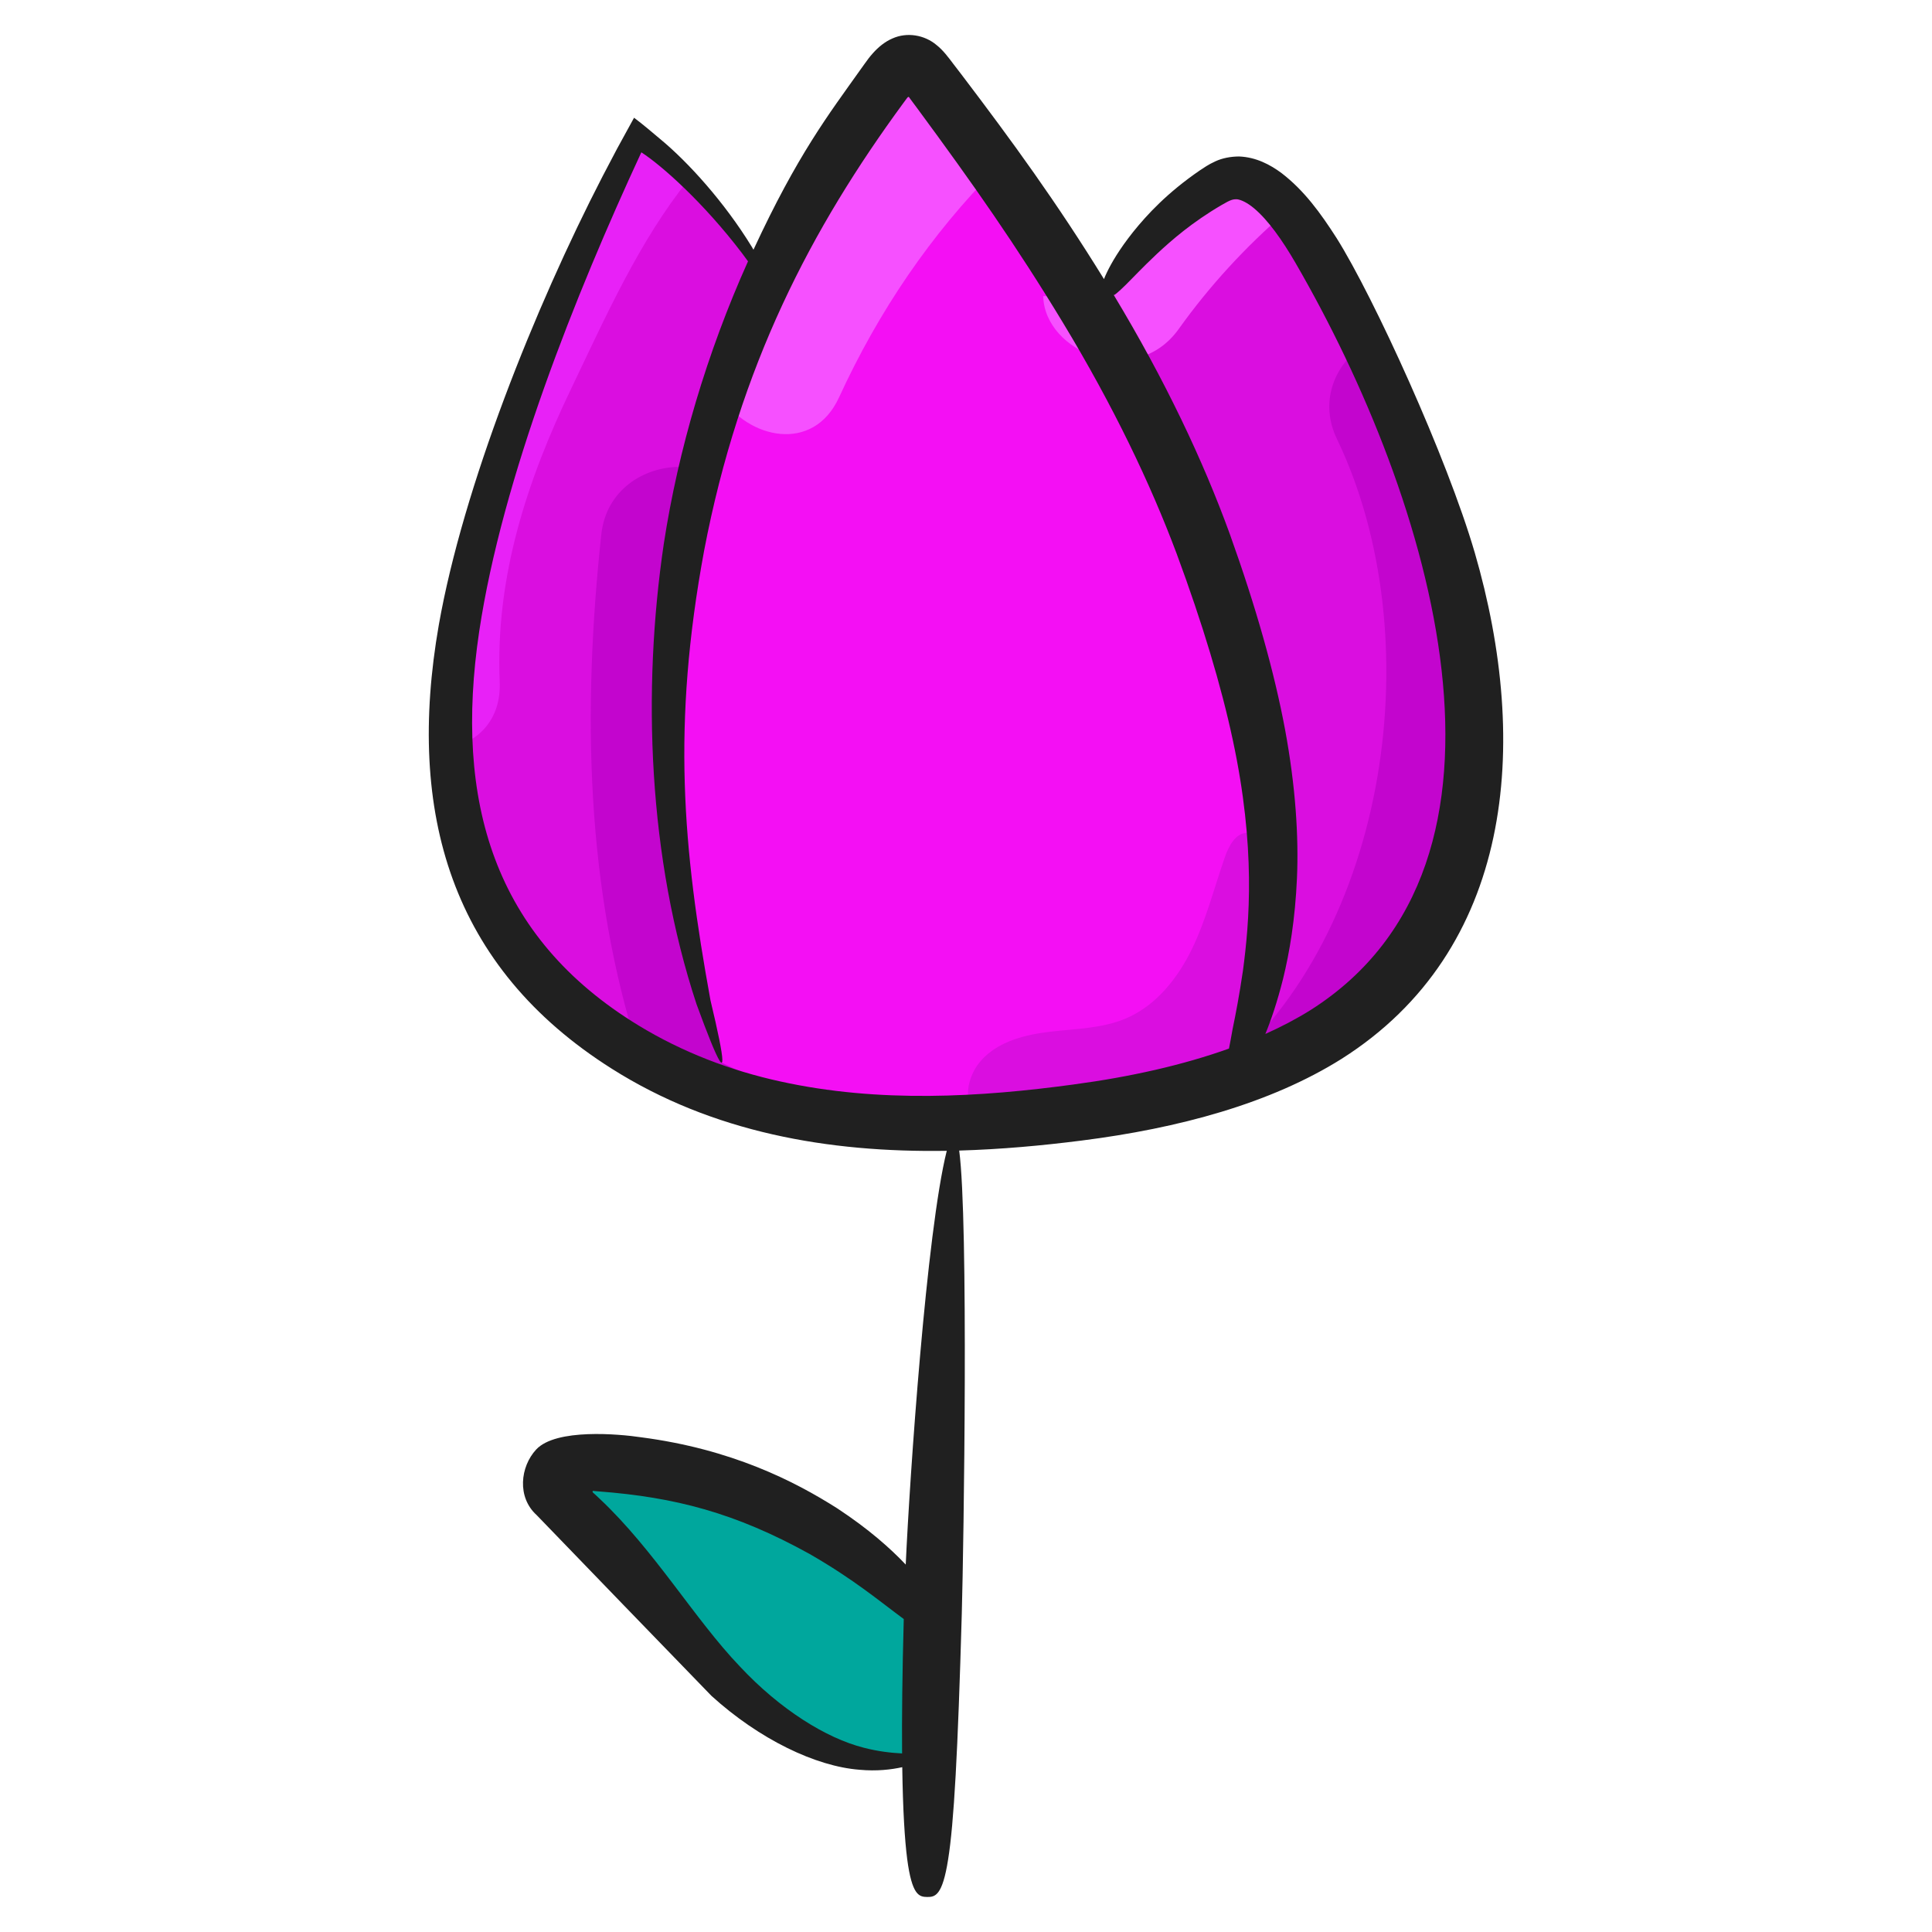 <svg id="Layer_1" enable-background="new 0 0 136 136" height="512" viewBox="0 0 136 136" width="512" xmlns="http://www.w3.org/2000/svg"><g><g><path d="m99.295 67.348c-3.43 4.73-8.69 7.48-14.38 9.13-2.9.85-5.91 1.41-8.85 1.81-6.13.83-12.42 1.18-18.5.25-1.72-.26-3.43-.62-5.11-1.1-2.57-.74-5.07-1.78-7.41-3.12h-.01c-4.6-2.62-8.5-6.36-10.8-11.09-1.63-3.33-2.37-6.91-2.51-10.57-.24-5.98 1.11-12.18 2.86-17.96 2.64-8.71 6.1-17.16 10.31-25.22 1.27.97 2.46 2.02 3.59 3.15 2.48 2.5 4.58 5.38 6.2 8.51l18.75-.29 4.18-.07c1.42-1.98 3.06-3.78 4.9-5.37 1.49-1.29 3.8-2.28 4.64-4.08 1.23 1.1 2.33 2.32 3.32 3.63 2.17 2.86 3.82 6.16 5.21 9.54 1.06 2.56 1.98 5.16 2.87 7.66 2.05 5.77 4.11 11.6 4.72 17.69.6 6.09-.39 12.55-3.98 17.5z" fill="#da0ee0"/></g><g><path d="m65.22 123.608c-6.041 1.66-12.073-2.669-16.173-7.406-3.124-3.61-5.957-7.751-9.681-10.597-1.124-.859-.512-2.651.901-2.676 9.712-.171 19.492 4.195 25.662 11.73" fill="#00a79d"/></g><g><path d="m99.295 67.348c-3.43 4.73-8.69 7.48-14.38 9.13.23-.32.53-.63.89-.93 12.05-9.9 14.93-30.86 8.31-44.64-1.24-2.58-.2-5.03 1.57-6.41 1.06 2.56 1.98 5.16 2.87 7.66 2.05 5.77 4.11 11.6 4.72 17.69.6 6.09-.39 12.55-3.98 17.5z" fill="#c305ce"/></g><g><path d="m57.565 78.538c-1.72-.26-3.43-.62-5.11-1.1-2.57-.74-5.07-1.78-7.41-3.12h-.01c-3.82-11.74-4.04-24.27-2.71-36.68.68-6.34 10.68-6.39 10 0-1.47 13.74-1.41 28.03 5.09 40.58.05.11.1.21.15.32z" fill="#c305ce"/></g><g><path d="m88.075 72.118c-.37 1.25-.8 2.51-1.31 3.78-12.88 4.48-24.89 4.28-35.96-1.09-.36-1.07-.69-2.14-1-3.22-4.05-14.21-3.59-29.62.95-43.69 2.62-8.13 6.61-15.82 11.87-22.57.36-.46.83-.97 1.42-.93.53.03.91.49 1.22.9 1.65 2.16 3.27 4.36 4.85 6.58 6.18 8.69 11.66 17.88 15.14 27.93 3.92 11.32 6 21.39 2.82 32.31z" fill="#f40ff4"/></g><g><path d="m40.255 27.258c-3.17 6.59-5.39 13.36-5.08 20.74.11 2.64-1.49 4.19-3.45 4.66-.24-5.98 1.11-12.18 2.86-17.96 2.64-8.71 6.1-17.16 10.31-25.22 1.27.97 2.46 2.02 3.59 3.15-3.48 4.31-5.89 9.75-8.23 14.63z" fill="#e821f7"/></g><g><path d="m70.115 11.878c-4.58 4.61-8.26 10.02-11.05 16.09-1.83 4-6.44 2.89-8.31-.07 2.62-8.13 6.61-15.82 11.87-22.57.36-.46.83-.97 1.42-.93.53.03.91.49 1.22.9 1.65 2.16 3.27 4.36 4.85 6.58z" fill="#f650ff"/></g><g><path d="m90.475 14.958c-2.8 2.42-5.32 5.15-7.5 8.2-3.05 4.27-9.44 1.66-9.54-2.31l4.18-.07c1.42-1.98 3.06-3.78 4.9-5.37 1.49-1.29 3.8-2.28 4.64-4.08 1.23 1.1 2.33 2.32 3.32 3.63z" fill="#f650ff"/></g><g><path d="m88.637 72.326c-1.336 3.312-3.777 3.76-6.996 4.862-3.362 1.151-7.008.736-10.432 1.577-1.286.316-2.126.858-2.862-.769-.501-1.108-.035-2.516.74-3.37 1.21-1.335 3.101-1.801 4.891-2.006 1.791-.205 3.645-.228 5.302-.939 2.107-.904 3.629-2.824 4.629-4.886 1.001-2.063 1.562-4.305 2.319-6.469.271-.774.736-1.669 1.555-1.707.916-.043 1.451 1.008 1.676 1.897.821 3.249.693 8.054-.822 11.811z" fill="#da0ee0"/></g><path d="m103.804 38.875c-1.941-6.652-7.098-17.952-9.715-22.114-1.135-1.77-2.282-3.352-3.875-4.576-.797-.592-1.797-1.126-2.994-1.17-.593.002-1.179.116-1.665.341-.542.249-.78.439-1.079.628-2.303 1.577-3.731 3.125-4.715 4.348-.98 1.234-1.515 2.169-1.836 2.829-.089.182-.156.341-.212.486-3.327-5.393-6.435-9.665-10.007-14.369l-.583-.76c-.363-.482-.74-.989-1.189-1.341-.851-.725-2.095-.931-3.118-.467-.507.219-.968.584-1.374 1.041-.207.227-.392.479-.551.703l-.328.457c-2.24 3.158-4.414 5.961-7.523 12.667-.043-.073-.079-.138-.124-.213-1.923-3.136-4.473-5.95-6.431-7.568-.582-.488-1.21-1.029-1.851-1.509-.39.71-.788 1.438-1.196 2.182-.335.637-.677 1.288-1.025 1.952-4.772 9.245-9.817 21.881-11.524 31.574-2.308 13.227.872 24.093 12.177 31.234 7.072 4.476 15.214 5.915 23.58 5.78-1.425 5.691-2.607 22.923-2.888 29.125-1.063-1.12-2.576-2.48-4.813-3.952-3.033-1.93-7.452-4.176-13.81-5.007-1.563-.234-5.994-.637-7.389.857-1.126 1.211-1.363 3.361.031 4.619.092.1 12.211 12.641 12.311 12.73 3.375 3.061 7.338 4.961 10.415 5.197 1.219.113 2.236-.011 3.01-.181.045 3.068.175 5.116.348 6.467.336 2.557.844 2.664 1.406 2.67.562.006 1.073-.091 1.473-2.632.411-2.54.686-7.522.963-17.285.141-5.015.481-27.715-.182-32.626 2.968-.086 5.857-.353 8.608-.703 6.834-.867 13.29-2.598 18.322-5.76 12.029-7.631 13.318-22.035 9.354-35.656zm-43.031 84.144c-2.595-.659-5.847-2.666-8.69-5.71-3.197-3.342-5.995-8.158-9.868-11.805l-.324-.303-.144-.129-.011-.015-.018-.034c-.025-.035.013-.077.047-.075l.096.013c.102.009.202.017.299.025 5.339.408 9.59 1.5 14.832 4.404 3.137 1.803 4.939 3.337 6.627 4.58-.105 3.867-.138 6.971-.118 9.46-.73-.037-1.652-.128-2.728-.41zm14.826-46.682c-6.552.892-13.707 1.329-20.696-.216-3.479-.761-6.866-2.056-9.945-3.931-10.215-6.217-13.002-15.804-11.227-27.731 1.623-10.832 6.796-23.771 11.415-33.736 1.416.909 4.369 3.525 7.091 7.105.149.199.284.384.418.568-2.896 6.446-4.917 13.293-5.926 19.871-1.538 10.386-1.101 22.106 2.303 32.423.199.535.381 1.025.545 1.465.668 1.755 1.095 2.697 1.228 2.651.133-.045-.034-1.074-.441-2.882-.105-.451-.222-.951-.349-1.499-1.956-10.726-2.725-19.37-.448-31.672 2.483-12.998 7.543-22.673 14.042-31.526l.24-.323c.028-.037.035-.044.039-.047.013-.012.026-.022.041-.029.03-.017.066.006.08.033l.023.041.545.734c3.942 5.347 6.972 9.665 10.237 15.062 3.567 5.895 6.164 11.34 8.009 16.261 1.837 4.96 3.15 9.35 3.956 13.124 1.626 7.583 1.177 12.802.713 16.27-.256 1.738-.511 3.06-.721 4.066-.094.559-.186 1.011-.26 1.395-3.26 1.165-6.961 1.994-10.913 2.522zm16.678-5.25c-.985.621-2.062 1.182-3.205 1.698.399-.966.827-2.218 1.247-3.881.451-1.838.85-4.171.979-7.09.124-2.917-.09-6.415-.839-10.464-.76-4.055-2.039-8.605-3.894-13.773-1.872-5.151-4.542-10.808-8.18-16.839.149.096-.023-.016.05.031l.002-.001.003-.002.055-.039c.037-.028.076-.059.118-.091.165-.134.359-.319.607-.56.493-.483 1.169-1.216 2.216-2.201 1.047-.977 2.476-2.227 4.567-3.449.647-.378.795-.408 1.087-.397.276.035.714.234 1.194.64.97.813 1.969 2.213 2.914 3.843 9.644 16.646 17.406 42.192 1.077 52.577z" fill="#202020"/></g></svg>